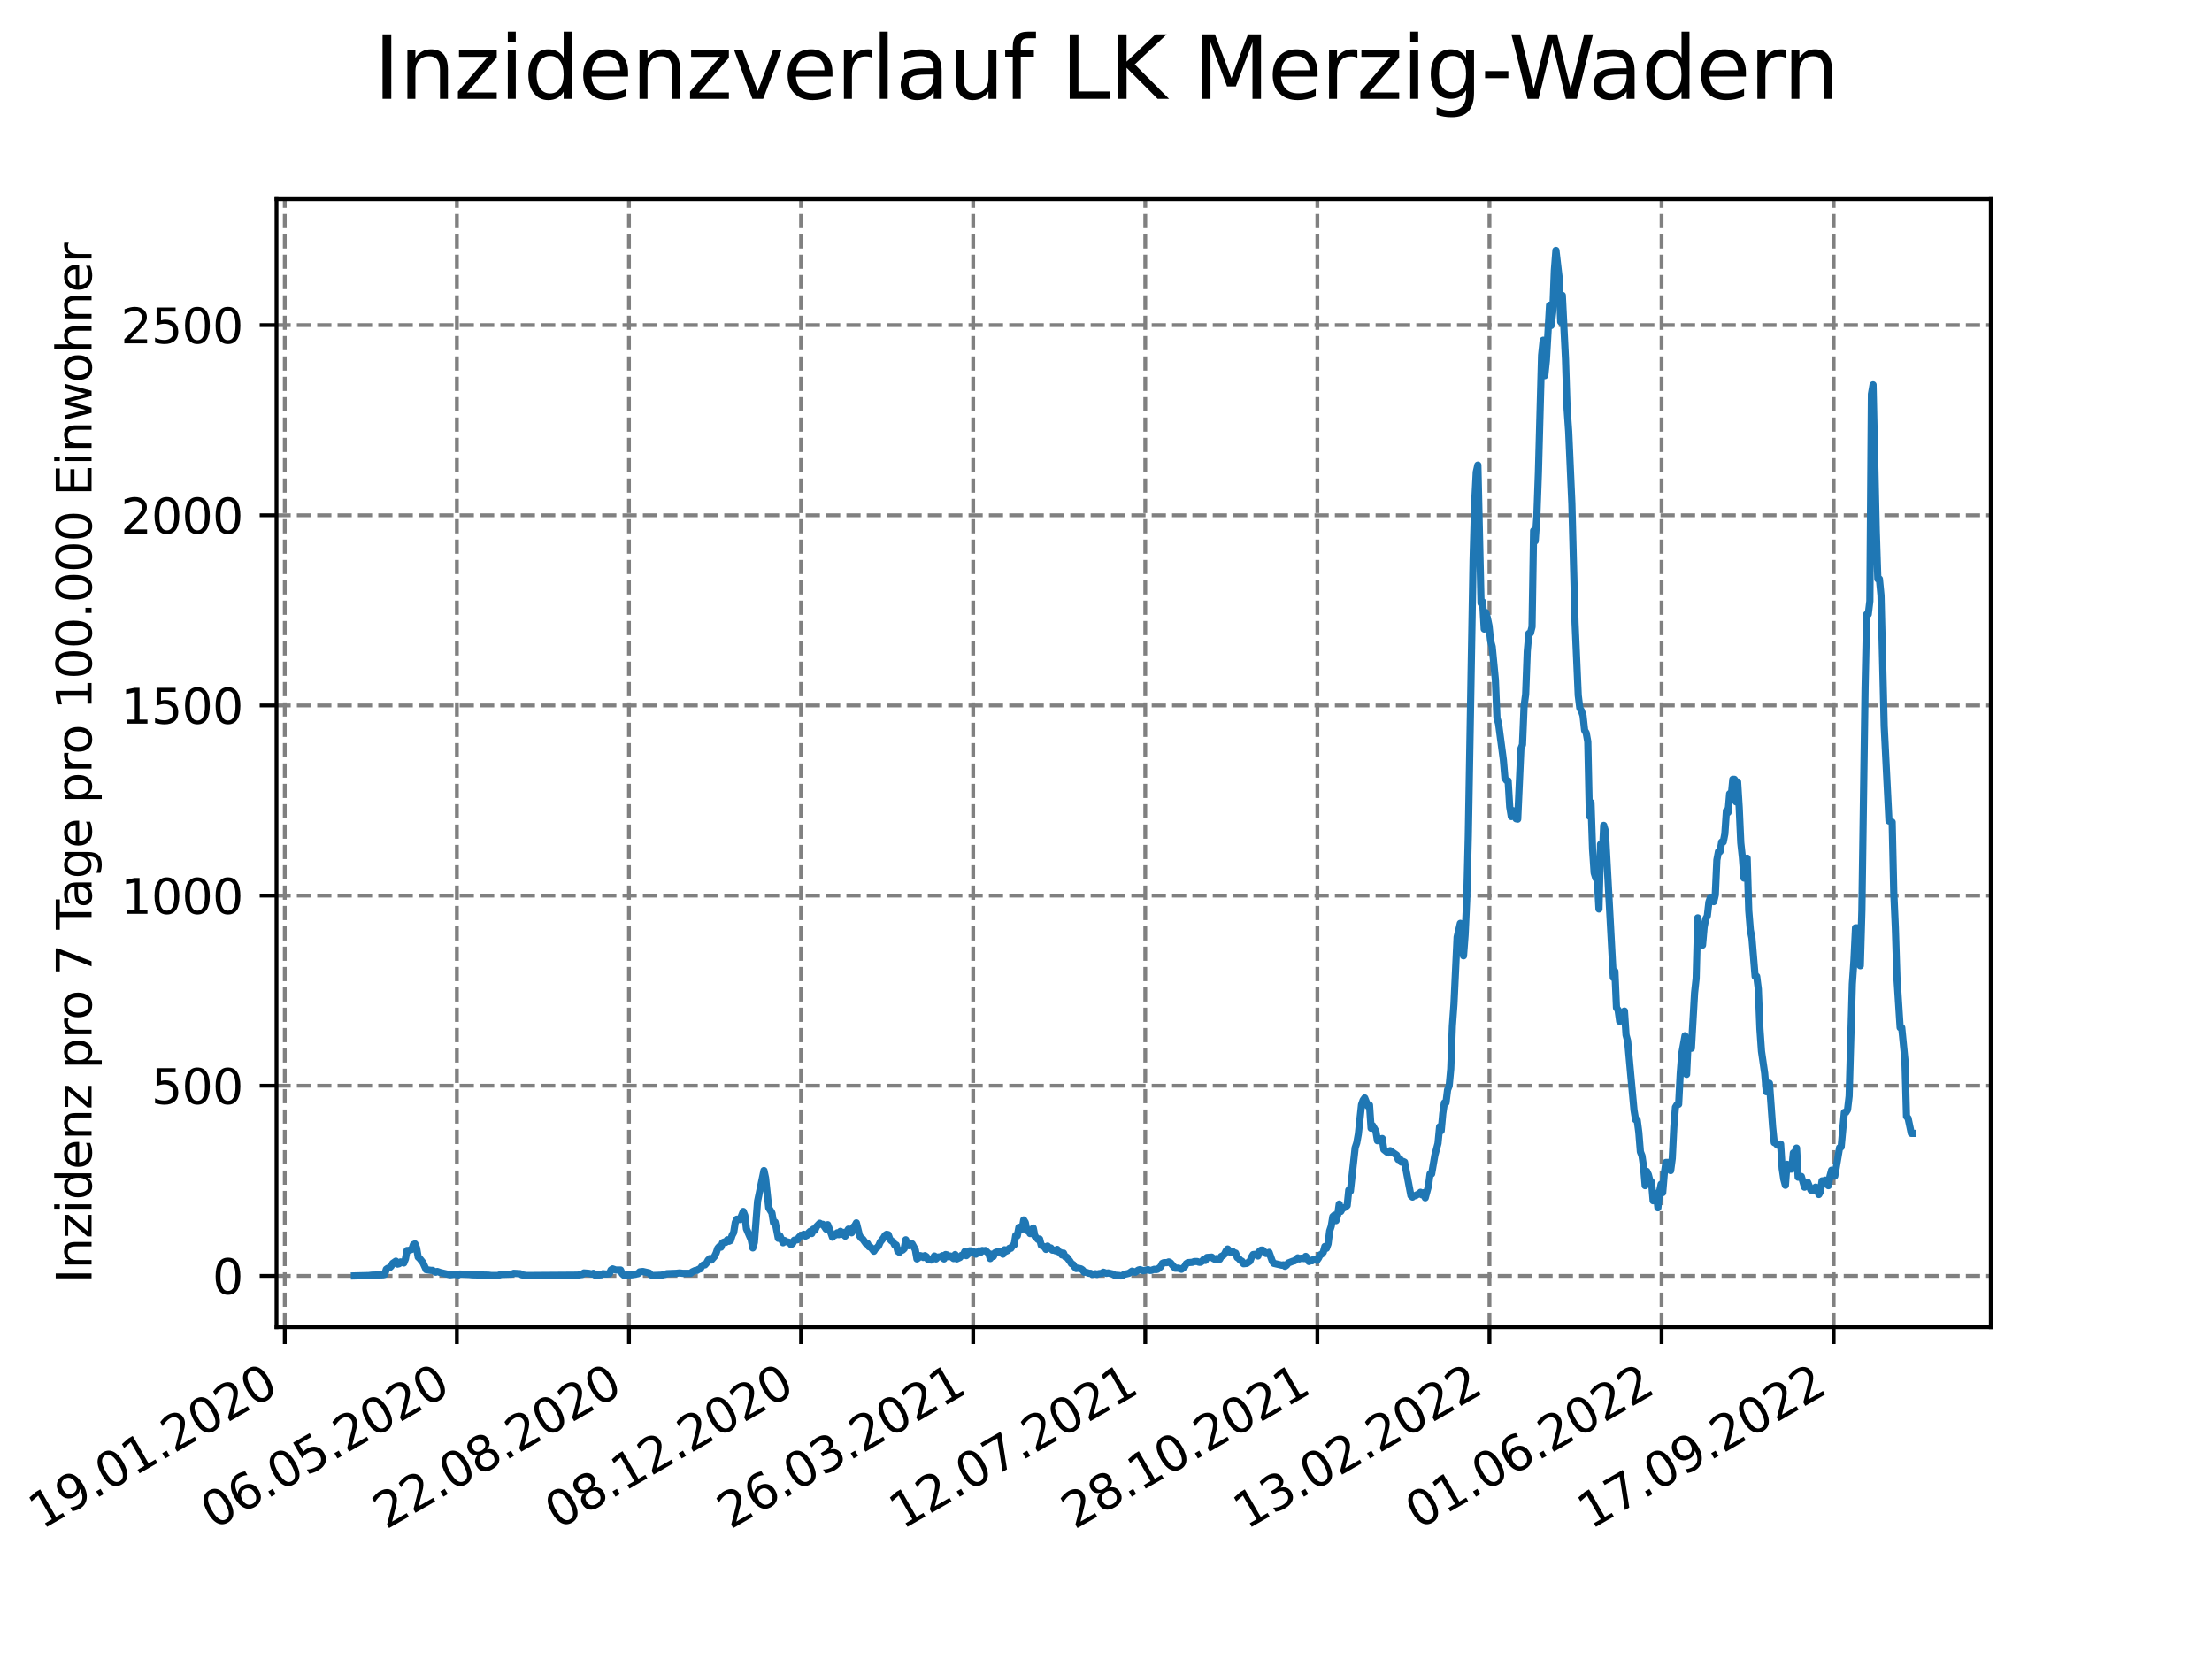 <?xml version="1.0" encoding="utf-8" standalone="no"?>
<!DOCTYPE svg PUBLIC "-//W3C//DTD SVG 1.1//EN"
  "http://www.w3.org/Graphics/SVG/1.1/DTD/svg11.dtd">
<svg xmlns:xlink="http://www.w3.org/1999/xlink" width="460.8pt" height="345.6pt" viewBox="0 0 460.8 345.6" xmlns="http://www.w3.org/2000/svg" version="1.1">
 <defs>
  <style type="text/css">*{stroke-linejoin: round; stroke-linecap: butt}</style>
 </defs>
 <g id="figure_1">
  <g id="patch_1">
   <path d="M 0 345.6 
L 460.8 345.6 
L 460.8 0 
L 0 0 
z
" style="fill: #ffffff"/>
  </g>
  <g id="axes_1">
   <g id="patch_2">
    <path d="M 57.6 276.48 
L 414.72 276.48 
L 414.72 41.472 
L 57.6 41.472 
z
" style="fill: #ffffff"/>
   </g>
   <g id="matplotlib.axis_1">
    <g id="xtick_1">
     <g id="line2d_1">
      <path d="M 59.323 276.48 
L 59.323 41.472 
" clip-path="url(#pa68e468eb1)" style="fill: none; stroke-dasharray: 2.96,1.28; stroke-dashoffset: 0; stroke: #808080; stroke-width: 0.8"/>
     </g>
     <g id="line2d_2">
      <defs>
       <path id="m86cc55d7a0" d="M 0 0 
L 0 3.5 
" style="stroke: #000000; stroke-width: 0.8"/>
      </defs>
      <g>
       <use xlink:href="#m86cc55d7a0" x="59.323" y="276.48" style="stroke: #000000; stroke-width: 0.8"/>
      </g>
     </g>
     <g id="text_1">
      <!-- 19.01.2020 -->
      <g transform="translate(8.698 318.689) rotate(-30) scale(0.1 -0.1)">
       <defs>
        <path id="DejaVuSans-31" d="M 794 531 
L 1825 531 
L 1825 4091 
L 703 3866 
L 703 4441 
L 1819 4666 
L 2450 4666 
L 2450 531 
L 3481 531 
L 3481 0 
L 794 0 
L 794 531 
z
" transform="scale(0.016)"/>
        <path id="DejaVuSans-39" d="M 703 97 
L 703 672 
Q 941 559 1184 500 
Q 1428 441 1663 441 
Q 2288 441 2617 861 
Q 2947 1281 2994 2138 
Q 2813 1869 2534 1725 
Q 2256 1581 1919 1581 
Q 1219 1581 811 2004 
Q 403 2428 403 3163 
Q 403 3881 828 4315 
Q 1253 4750 1959 4750 
Q 2769 4750 3195 4129 
Q 3622 3509 3622 2328 
Q 3622 1225 3098 567 
Q 2575 -91 1691 -91 
Q 1453 -91 1209 -44 
Q 966 3 703 97 
z
M 1959 2075 
Q 2384 2075 2632 2365 
Q 2881 2656 2881 3163 
Q 2881 3666 2632 3958 
Q 2384 4250 1959 4250 
Q 1534 4250 1286 3958 
Q 1038 3666 1038 3163 
Q 1038 2656 1286 2365 
Q 1534 2075 1959 2075 
z
" transform="scale(0.016)"/>
        <path id="DejaVuSans-2e" d="M 684 794 
L 1344 794 
L 1344 0 
L 684 0 
L 684 794 
z
" transform="scale(0.016)"/>
        <path id="DejaVuSans-30" d="M 2034 4250 
Q 1547 4250 1301 3770 
Q 1056 3291 1056 2328 
Q 1056 1369 1301 889 
Q 1547 409 2034 409 
Q 2525 409 2770 889 
Q 3016 1369 3016 2328 
Q 3016 3291 2770 3770 
Q 2525 4250 2034 4250 
z
M 2034 4750 
Q 2819 4750 3233 4129 
Q 3647 3509 3647 2328 
Q 3647 1150 3233 529 
Q 2819 -91 2034 -91 
Q 1250 -91 836 529 
Q 422 1150 422 2328 
Q 422 3509 836 4129 
Q 1250 4750 2034 4750 
z
" transform="scale(0.016)"/>
        <path id="DejaVuSans-32" d="M 1228 531 
L 3431 531 
L 3431 0 
L 469 0 
L 469 531 
Q 828 903 1448 1529 
Q 2069 2156 2228 2338 
Q 2531 2678 2651 2914 
Q 2772 3150 2772 3378 
Q 2772 3750 2511 3984 
Q 2250 4219 1831 4219 
Q 1534 4219 1204 4116 
Q 875 4013 500 3803 
L 500 4441 
Q 881 4594 1212 4672 
Q 1544 4750 1819 4750 
Q 2544 4750 2975 4387 
Q 3406 4025 3406 3419 
Q 3406 3131 3298 2873 
Q 3191 2616 2906 2266 
Q 2828 2175 2409 1742 
Q 1991 1309 1228 531 
z
" transform="scale(0.016)"/>
       </defs>
       <use xlink:href="#DejaVuSans-31"/>
       <use xlink:href="#DejaVuSans-39" x="63.623"/>
       <use xlink:href="#DejaVuSans-2e" x="127.246"/>
       <use xlink:href="#DejaVuSans-30" x="159.033"/>
       <use xlink:href="#DejaVuSans-31" x="222.656"/>
       <use xlink:href="#DejaVuSans-2e" x="286.279"/>
       <use xlink:href="#DejaVuSans-32" x="318.066"/>
       <use xlink:href="#DejaVuSans-30" x="381.689"/>
       <use xlink:href="#DejaVuSans-32" x="445.312"/>
       <use xlink:href="#DejaVuSans-30" x="508.936"/>
      </g>
     </g>
    </g>
    <g id="xtick_2">
     <g id="line2d_3">
      <path d="M 95.175 276.48 
L 95.175 41.472 
" clip-path="url(#pa68e468eb1)" style="fill: none; stroke-dasharray: 2.96,1.28; stroke-dashoffset: 0; stroke: #808080; stroke-width: 0.8"/>
     </g>
     <g id="line2d_4">
      <g>
       <use xlink:href="#m86cc55d7a0" x="95.175" y="276.48" style="stroke: #000000; stroke-width: 0.8"/>
      </g>
     </g>
     <g id="text_2">
      <!-- 06.05.2020 -->
      <g transform="translate(44.55 318.689) rotate(-30) scale(0.1 -0.1)">
       <defs>
        <path id="DejaVuSans-36" d="M 2113 2584 
Q 1688 2584 1439 2293 
Q 1191 2003 1191 1497 
Q 1191 994 1439 701 
Q 1688 409 2113 409 
Q 2538 409 2786 701 
Q 3034 994 3034 1497 
Q 3034 2003 2786 2293 
Q 2538 2584 2113 2584 
z
M 3366 4563 
L 3366 3988 
Q 3128 4100 2886 4159 
Q 2644 4219 2406 4219 
Q 1781 4219 1451 3797 
Q 1122 3375 1075 2522 
Q 1259 2794 1537 2939 
Q 1816 3084 2150 3084 
Q 2853 3084 3261 2657 
Q 3669 2231 3669 1497 
Q 3669 778 3244 343 
Q 2819 -91 2113 -91 
Q 1303 -91 875 529 
Q 447 1150 447 2328 
Q 447 3434 972 4092 
Q 1497 4750 2381 4750 
Q 2619 4750 2861 4703 
Q 3103 4656 3366 4563 
z
" transform="scale(0.016)"/>
        <path id="DejaVuSans-35" d="M 691 4666 
L 3169 4666 
L 3169 4134 
L 1269 4134 
L 1269 2991 
Q 1406 3038 1543 3061 
Q 1681 3084 1819 3084 
Q 2600 3084 3056 2656 
Q 3513 2228 3513 1497 
Q 3513 744 3044 326 
Q 2575 -91 1722 -91 
Q 1428 -91 1123 -41 
Q 819 9 494 109 
L 494 744 
Q 775 591 1075 516 
Q 1375 441 1709 441 
Q 2250 441 2565 725 
Q 2881 1009 2881 1497 
Q 2881 1984 2565 2268 
Q 2250 2553 1709 2553 
Q 1456 2553 1204 2497 
Q 953 2441 691 2322 
L 691 4666 
z
" transform="scale(0.016)"/>
       </defs>
       <use xlink:href="#DejaVuSans-30"/>
       <use xlink:href="#DejaVuSans-36" x="63.623"/>
       <use xlink:href="#DejaVuSans-2e" x="127.246"/>
       <use xlink:href="#DejaVuSans-30" x="159.033"/>
       <use xlink:href="#DejaVuSans-35" x="222.656"/>
       <use xlink:href="#DejaVuSans-2e" x="286.279"/>
       <use xlink:href="#DejaVuSans-32" x="318.066"/>
       <use xlink:href="#DejaVuSans-30" x="381.689"/>
       <use xlink:href="#DejaVuSans-32" x="445.312"/>
       <use xlink:href="#DejaVuSans-30" x="508.936"/>
      </g>
     </g>
    </g>
    <g id="xtick_3">
     <g id="line2d_5">
      <path d="M 131.026 276.48 
L 131.026 41.472 
" clip-path="url(#pa68e468eb1)" style="fill: none; stroke-dasharray: 2.96,1.28; stroke-dashoffset: 0; stroke: #808080; stroke-width: 0.8"/>
     </g>
     <g id="line2d_6">
      <g>
       <use xlink:href="#m86cc55d7a0" x="131.026" y="276.48" style="stroke: #000000; stroke-width: 0.8"/>
      </g>
     </g>
     <g id="text_3">
      <!-- 22.08.2020 -->
      <g transform="translate(80.401 318.689) rotate(-30) scale(0.1 -0.1)">
       <defs>
        <path id="DejaVuSans-38" d="M 2034 2216 
Q 1584 2216 1326 1975 
Q 1069 1734 1069 1313 
Q 1069 891 1326 650 
Q 1584 409 2034 409 
Q 2484 409 2743 651 
Q 3003 894 3003 1313 
Q 3003 1734 2745 1975 
Q 2488 2216 2034 2216 
z
M 1403 2484 
Q 997 2584 770 2862 
Q 544 3141 544 3541 
Q 544 4100 942 4425 
Q 1341 4750 2034 4750 
Q 2731 4750 3128 4425 
Q 3525 4100 3525 3541 
Q 3525 3141 3298 2862 
Q 3072 2584 2669 2484 
Q 3125 2378 3379 2068 
Q 3634 1759 3634 1313 
Q 3634 634 3220 271 
Q 2806 -91 2034 -91 
Q 1263 -91 848 271 
Q 434 634 434 1313 
Q 434 1759 690 2068 
Q 947 2378 1403 2484 
z
M 1172 3481 
Q 1172 3119 1398 2916 
Q 1625 2713 2034 2713 
Q 2441 2713 2670 2916 
Q 2900 3119 2900 3481 
Q 2900 3844 2670 4047 
Q 2441 4250 2034 4250 
Q 1625 4250 1398 4047 
Q 1172 3844 1172 3481 
z
" transform="scale(0.016)"/>
       </defs>
       <use xlink:href="#DejaVuSans-32"/>
       <use xlink:href="#DejaVuSans-32" x="63.623"/>
       <use xlink:href="#DejaVuSans-2e" x="127.246"/>
       <use xlink:href="#DejaVuSans-30" x="159.033"/>
       <use xlink:href="#DejaVuSans-38" x="222.656"/>
       <use xlink:href="#DejaVuSans-2e" x="286.279"/>
       <use xlink:href="#DejaVuSans-32" x="318.066"/>
       <use xlink:href="#DejaVuSans-30" x="381.689"/>
       <use xlink:href="#DejaVuSans-32" x="445.312"/>
       <use xlink:href="#DejaVuSans-30" x="508.936"/>
      </g>
     </g>
    </g>
    <g id="xtick_4">
     <g id="line2d_7">
      <path d="M 166.878 276.48 
L 166.878 41.472 
" clip-path="url(#pa68e468eb1)" style="fill: none; stroke-dasharray: 2.96,1.28; stroke-dashoffset: 0; stroke: #808080; stroke-width: 0.8"/>
     </g>
     <g id="line2d_8">
      <g>
       <use xlink:href="#m86cc55d7a0" x="166.878" y="276.48" style="stroke: #000000; stroke-width: 0.8"/>
      </g>
     </g>
     <g id="text_4">
      <!-- 08.12.2020 -->
      <g transform="translate(116.252 318.689) rotate(-30) scale(0.1 -0.1)">
       <use xlink:href="#DejaVuSans-30"/>
       <use xlink:href="#DejaVuSans-38" x="63.623"/>
       <use xlink:href="#DejaVuSans-2e" x="127.246"/>
       <use xlink:href="#DejaVuSans-31" x="159.033"/>
       <use xlink:href="#DejaVuSans-32" x="222.656"/>
       <use xlink:href="#DejaVuSans-2e" x="286.279"/>
       <use xlink:href="#DejaVuSans-32" x="318.066"/>
       <use xlink:href="#DejaVuSans-30" x="381.689"/>
       <use xlink:href="#DejaVuSans-32" x="445.312"/>
       <use xlink:href="#DejaVuSans-30" x="508.936"/>
      </g>
     </g>
    </g>
    <g id="xtick_5">
     <g id="line2d_9">
      <path d="M 202.729 276.48 
L 202.729 41.472 
" clip-path="url(#pa68e468eb1)" style="fill: none; stroke-dasharray: 2.96,1.28; stroke-dashoffset: 0; stroke: #808080; stroke-width: 0.8"/>
     </g>
     <g id="line2d_10">
      <g>
       <use xlink:href="#m86cc55d7a0" x="202.729" y="276.48" style="stroke: #000000; stroke-width: 0.8"/>
      </g>
     </g>
     <g id="text_5">
      <!-- 26.03.2021 -->
      <g transform="translate(152.104 318.689) rotate(-30) scale(0.1 -0.1)">
       <defs>
        <path id="DejaVuSans-33" d="M 2597 2516 
Q 3050 2419 3304 2112 
Q 3559 1806 3559 1356 
Q 3559 666 3084 287 
Q 2609 -91 1734 -91 
Q 1441 -91 1130 -33 
Q 819 25 488 141 
L 488 750 
Q 750 597 1062 519 
Q 1375 441 1716 441 
Q 2309 441 2620 675 
Q 2931 909 2931 1356 
Q 2931 1769 2642 2001 
Q 2353 2234 1838 2234 
L 1294 2234 
L 1294 2753 
L 1863 2753 
Q 2328 2753 2575 2939 
Q 2822 3125 2822 3475 
Q 2822 3834 2567 4026 
Q 2313 4219 1838 4219 
Q 1578 4219 1281 4162 
Q 984 4106 628 3988 
L 628 4550 
Q 988 4650 1302 4700 
Q 1616 4750 1894 4750 
Q 2613 4750 3031 4423 
Q 3450 4097 3450 3541 
Q 3450 3153 3228 2886 
Q 3006 2619 2597 2516 
z
" transform="scale(0.016)"/>
       </defs>
       <use xlink:href="#DejaVuSans-32"/>
       <use xlink:href="#DejaVuSans-36" x="63.623"/>
       <use xlink:href="#DejaVuSans-2e" x="127.246"/>
       <use xlink:href="#DejaVuSans-30" x="159.033"/>
       <use xlink:href="#DejaVuSans-33" x="222.656"/>
       <use xlink:href="#DejaVuSans-2e" x="286.279"/>
       <use xlink:href="#DejaVuSans-32" x="318.066"/>
       <use xlink:href="#DejaVuSans-30" x="381.689"/>
       <use xlink:href="#DejaVuSans-32" x="445.312"/>
       <use xlink:href="#DejaVuSans-31" x="508.936"/>
      </g>
     </g>
    </g>
    <g id="xtick_6">
     <g id="line2d_11">
      <path d="M 238.581 276.48 
L 238.581 41.472 
" clip-path="url(#pa68e468eb1)" style="fill: none; stroke-dasharray: 2.96,1.28; stroke-dashoffset: 0; stroke: #808080; stroke-width: 0.8"/>
     </g>
     <g id="line2d_12">
      <g>
       <use xlink:href="#m86cc55d7a0" x="238.581" y="276.48" style="stroke: #000000; stroke-width: 0.8"/>
      </g>
     </g>
     <g id="text_6">
      <!-- 12.07.2021 -->
      <g transform="translate(187.955 318.689) rotate(-30) scale(0.1 -0.1)">
       <defs>
        <path id="DejaVuSans-37" d="M 525 4666 
L 3525 4666 
L 3525 4397 
L 1831 0 
L 1172 0 
L 2766 4134 
L 525 4134 
L 525 4666 
z
" transform="scale(0.016)"/>
       </defs>
       <use xlink:href="#DejaVuSans-31"/>
       <use xlink:href="#DejaVuSans-32" x="63.623"/>
       <use xlink:href="#DejaVuSans-2e" x="127.246"/>
       <use xlink:href="#DejaVuSans-30" x="159.033"/>
       <use xlink:href="#DejaVuSans-37" x="222.656"/>
       <use xlink:href="#DejaVuSans-2e" x="286.279"/>
       <use xlink:href="#DejaVuSans-32" x="318.066"/>
       <use xlink:href="#DejaVuSans-30" x="381.689"/>
       <use xlink:href="#DejaVuSans-32" x="445.312"/>
       <use xlink:href="#DejaVuSans-31" x="508.936"/>
      </g>
     </g>
    </g>
    <g id="xtick_7">
     <g id="line2d_13">
      <path d="M 274.432 276.48 
L 274.432 41.472 
" clip-path="url(#pa68e468eb1)" style="fill: none; stroke-dasharray: 2.96,1.28; stroke-dashoffset: 0; stroke: #808080; stroke-width: 0.8"/>
     </g>
     <g id="line2d_14">
      <g>
       <use xlink:href="#m86cc55d7a0" x="274.432" y="276.48" style="stroke: #000000; stroke-width: 0.8"/>
      </g>
     </g>
     <g id="text_7">
      <!-- 28.10.2021 -->
      <g transform="translate(223.807 318.689) rotate(-30) scale(0.1 -0.1)">
       <use xlink:href="#DejaVuSans-32"/>
       <use xlink:href="#DejaVuSans-38" x="63.623"/>
       <use xlink:href="#DejaVuSans-2e" x="127.246"/>
       <use xlink:href="#DejaVuSans-31" x="159.033"/>
       <use xlink:href="#DejaVuSans-30" x="222.656"/>
       <use xlink:href="#DejaVuSans-2e" x="286.279"/>
       <use xlink:href="#DejaVuSans-32" x="318.066"/>
       <use xlink:href="#DejaVuSans-30" x="381.689"/>
       <use xlink:href="#DejaVuSans-32" x="445.312"/>
       <use xlink:href="#DejaVuSans-31" x="508.936"/>
      </g>
     </g>
    </g>
    <g id="xtick_8">
     <g id="line2d_15">
      <path d="M 310.283 276.48 
L 310.283 41.472 
" clip-path="url(#pa68e468eb1)" style="fill: none; stroke-dasharray: 2.96,1.28; stroke-dashoffset: 0; stroke: #808080; stroke-width: 0.8"/>
     </g>
     <g id="line2d_16">
      <g>
       <use xlink:href="#m86cc55d7a0" x="310.283" y="276.48" style="stroke: #000000; stroke-width: 0.8"/>
      </g>
     </g>
     <g id="text_8">
      <!-- 13.02.2022 -->
      <g transform="translate(259.658 318.689) rotate(-30) scale(0.1 -0.1)">
       <use xlink:href="#DejaVuSans-31"/>
       <use xlink:href="#DejaVuSans-33" x="63.623"/>
       <use xlink:href="#DejaVuSans-2e" x="127.246"/>
       <use xlink:href="#DejaVuSans-30" x="159.033"/>
       <use xlink:href="#DejaVuSans-32" x="222.656"/>
       <use xlink:href="#DejaVuSans-2e" x="286.279"/>
       <use xlink:href="#DejaVuSans-32" x="318.066"/>
       <use xlink:href="#DejaVuSans-30" x="381.689"/>
       <use xlink:href="#DejaVuSans-32" x="445.312"/>
       <use xlink:href="#DejaVuSans-32" x="508.936"/>
      </g>
     </g>
    </g>
    <g id="xtick_9">
     <g id="line2d_17">
      <path d="M 346.135 276.48 
L 346.135 41.472 
" clip-path="url(#pa68e468eb1)" style="fill: none; stroke-dasharray: 2.96,1.28; stroke-dashoffset: 0; stroke: #808080; stroke-width: 0.8"/>
     </g>
     <g id="line2d_18">
      <g>
       <use xlink:href="#m86cc55d7a0" x="346.135" y="276.48" style="stroke: #000000; stroke-width: 0.8"/>
      </g>
     </g>
     <g id="text_9">
      <!-- 01.06.2022 -->
      <g transform="translate(295.51 318.689) rotate(-30) scale(0.1 -0.1)">
       <use xlink:href="#DejaVuSans-30"/>
       <use xlink:href="#DejaVuSans-31" x="63.623"/>
       <use xlink:href="#DejaVuSans-2e" x="127.246"/>
       <use xlink:href="#DejaVuSans-30" x="159.033"/>
       <use xlink:href="#DejaVuSans-36" x="222.656"/>
       <use xlink:href="#DejaVuSans-2e" x="286.279"/>
       <use xlink:href="#DejaVuSans-32" x="318.066"/>
       <use xlink:href="#DejaVuSans-30" x="381.689"/>
       <use xlink:href="#DejaVuSans-32" x="445.312"/>
       <use xlink:href="#DejaVuSans-32" x="508.936"/>
      </g>
     </g>
    </g>
    <g id="xtick_10">
     <g id="line2d_19">
      <path d="M 381.986 276.48 
L 381.986 41.472 
" clip-path="url(#pa68e468eb1)" style="fill: none; stroke-dasharray: 2.96,1.28; stroke-dashoffset: 0; stroke: #808080; stroke-width: 0.8"/>
     </g>
     <g id="line2d_20">
      <g>
       <use xlink:href="#m86cc55d7a0" x="381.986" y="276.48" style="stroke: #000000; stroke-width: 0.8"/>
      </g>
     </g>
     <g id="text_10">
      <!-- 17.09.2022 -->
      <g transform="translate(331.361 318.689) rotate(-30) scale(0.1 -0.1)">
       <use xlink:href="#DejaVuSans-31"/>
       <use xlink:href="#DejaVuSans-37" x="63.623"/>
       <use xlink:href="#DejaVuSans-2e" x="127.246"/>
       <use xlink:href="#DejaVuSans-30" x="159.033"/>
       <use xlink:href="#DejaVuSans-39" x="222.656"/>
       <use xlink:href="#DejaVuSans-2e" x="286.279"/>
       <use xlink:href="#DejaVuSans-32" x="318.066"/>
       <use xlink:href="#DejaVuSans-30" x="381.689"/>
       <use xlink:href="#DejaVuSans-32" x="445.312"/>
       <use xlink:href="#DejaVuSans-32" x="508.936"/>
      </g>
     </g>
    </g>
   </g>
   <g id="matplotlib.axis_2">
    <g id="ytick_1">
     <g id="line2d_21">
      <path d="M 57.6 265.798 
L 414.72 265.798 
" clip-path="url(#pa68e468eb1)" style="fill: none; stroke-dasharray: 2.96,1.28; stroke-dashoffset: 0; stroke: #808080; stroke-width: 0.8"/>
     </g>
     <g id="line2d_22">
      <defs>
       <path id="m8bef185887" d="M 0 0 
L -3.5 0 
" style="stroke: #000000; stroke-width: 0.8"/>
      </defs>
      <g>
       <use xlink:href="#m8bef185887" x="57.6" y="265.798" style="stroke: #000000; stroke-width: 0.8"/>
      </g>
     </g>
     <g id="text_11">
      <!-- 0 -->
      <g transform="translate(44.237 269.597) scale(0.1 -0.1)">
       <use xlink:href="#DejaVuSans-30"/>
      </g>
     </g>
    </g>
    <g id="ytick_2">
     <g id="line2d_23">
      <path d="M 57.6 226.184 
L 414.72 226.184 
" clip-path="url(#pa68e468eb1)" style="fill: none; stroke-dasharray: 2.96,1.28; stroke-dashoffset: 0; stroke: #808080; stroke-width: 0.8"/>
     </g>
     <g id="line2d_24">
      <g>
       <use xlink:href="#m8bef185887" x="57.6" y="226.184" style="stroke: #000000; stroke-width: 0.8"/>
      </g>
     </g>
     <g id="text_12">
      <!-- 500 -->
      <g transform="translate(31.512 229.983) scale(0.1 -0.1)">
       <use xlink:href="#DejaVuSans-35"/>
       <use xlink:href="#DejaVuSans-30" x="63.623"/>
       <use xlink:href="#DejaVuSans-30" x="127.246"/>
      </g>
     </g>
    </g>
    <g id="ytick_3">
     <g id="line2d_25">
      <path d="M 57.6 186.569 
L 414.72 186.569 
" clip-path="url(#pa68e468eb1)" style="fill: none; stroke-dasharray: 2.96,1.28; stroke-dashoffset: 0; stroke: #808080; stroke-width: 0.8"/>
     </g>
     <g id="line2d_26">
      <g>
       <use xlink:href="#m8bef185887" x="57.6" y="186.569" style="stroke: #000000; stroke-width: 0.8"/>
      </g>
     </g>
     <g id="text_13">
      <!-- 1000 -->
      <g transform="translate(25.15 190.369) scale(0.1 -0.1)">
       <use xlink:href="#DejaVuSans-31"/>
       <use xlink:href="#DejaVuSans-30" x="63.623"/>
       <use xlink:href="#DejaVuSans-30" x="127.246"/>
       <use xlink:href="#DejaVuSans-30" x="190.869"/>
      </g>
     </g>
    </g>
    <g id="ytick_4">
     <g id="line2d_27">
      <path d="M 57.6 146.955 
L 414.72 146.955 
" clip-path="url(#pa68e468eb1)" style="fill: none; stroke-dasharray: 2.96,1.28; stroke-dashoffset: 0; stroke: #808080; stroke-width: 0.8"/>
     </g>
     <g id="line2d_28">
      <g>
       <use xlink:href="#m8bef185887" x="57.6" y="146.955" style="stroke: #000000; stroke-width: 0.8"/>
      </g>
     </g>
     <g id="text_14">
      <!-- 1500 -->
      <g transform="translate(25.15 150.754) scale(0.1 -0.1)">
       <use xlink:href="#DejaVuSans-31"/>
       <use xlink:href="#DejaVuSans-35" x="63.623"/>
       <use xlink:href="#DejaVuSans-30" x="127.246"/>
       <use xlink:href="#DejaVuSans-30" x="190.869"/>
      </g>
     </g>
    </g>
    <g id="ytick_5">
     <g id="line2d_29">
      <path d="M 57.6 107.341 
L 414.72 107.341 
" clip-path="url(#pa68e468eb1)" style="fill: none; stroke-dasharray: 2.96,1.28; stroke-dashoffset: 0; stroke: #808080; stroke-width: 0.8"/>
     </g>
     <g id="line2d_30">
      <g>
       <use xlink:href="#m8bef185887" x="57.6" y="107.341" style="stroke: #000000; stroke-width: 0.8"/>
      </g>
     </g>
     <g id="text_15">
      <!-- 2000 -->
      <g transform="translate(25.15 111.14) scale(0.1 -0.1)">
       <use xlink:href="#DejaVuSans-32"/>
       <use xlink:href="#DejaVuSans-30" x="63.623"/>
       <use xlink:href="#DejaVuSans-30" x="127.246"/>
       <use xlink:href="#DejaVuSans-30" x="190.869"/>
      </g>
     </g>
    </g>
    <g id="ytick_6">
     <g id="line2d_31">
      <path d="M 57.6 67.727 
L 414.72 67.727 
" clip-path="url(#pa68e468eb1)" style="fill: none; stroke-dasharray: 2.96,1.28; stroke-dashoffset: 0; stroke: #808080; stroke-width: 0.8"/>
     </g>
     <g id="line2d_32">
      <g>
       <use xlink:href="#m8bef185887" x="57.6" y="67.727" style="stroke: #000000; stroke-width: 0.8"/>
      </g>
     </g>
     <g id="text_16">
      <!-- 2500 -->
      <g transform="translate(25.15 71.526) scale(0.1 -0.1)">
       <use xlink:href="#DejaVuSans-32"/>
       <use xlink:href="#DejaVuSans-35" x="63.623"/>
       <use xlink:href="#DejaVuSans-30" x="127.246"/>
       <use xlink:href="#DejaVuSans-30" x="190.869"/>
      </g>
     </g>
    </g>
    <g id="text_17">
     <!-- Inzidenz pro 7 Tage pro 100.000 Einwohner -->
     <g transform="translate(19.07 267.301) rotate(-90) scale(0.1 -0.1)">
      <defs>
       <path id="DejaVuSans-49" d="M 628 4666 
L 1259 4666 
L 1259 0 
L 628 0 
L 628 4666 
z
" transform="scale(0.016)"/>
       <path id="DejaVuSans-6e" d="M 3513 2113 
L 3513 0 
L 2938 0 
L 2938 2094 
Q 2938 2591 2744 2837 
Q 2550 3084 2163 3084 
Q 1697 3084 1428 2787 
Q 1159 2491 1159 1978 
L 1159 0 
L 581 0 
L 581 3500 
L 1159 3500 
L 1159 2956 
Q 1366 3272 1645 3428 
Q 1925 3584 2291 3584 
Q 2894 3584 3203 3211 
Q 3513 2838 3513 2113 
z
" transform="scale(0.016)"/>
       <path id="DejaVuSans-7a" d="M 353 3500 
L 3084 3500 
L 3084 2975 
L 922 459 
L 3084 459 
L 3084 0 
L 275 0 
L 275 525 
L 2438 3041 
L 353 3041 
L 353 3500 
z
" transform="scale(0.016)"/>
       <path id="DejaVuSans-69" d="M 603 3500 
L 1178 3500 
L 1178 0 
L 603 0 
L 603 3500 
z
M 603 4863 
L 1178 4863 
L 1178 4134 
L 603 4134 
L 603 4863 
z
" transform="scale(0.016)"/>
       <path id="DejaVuSans-64" d="M 2906 2969 
L 2906 4863 
L 3481 4863 
L 3481 0 
L 2906 0 
L 2906 525 
Q 2725 213 2448 61 
Q 2172 -91 1784 -91 
Q 1150 -91 751 415 
Q 353 922 353 1747 
Q 353 2572 751 3078 
Q 1150 3584 1784 3584 
Q 2172 3584 2448 3432 
Q 2725 3281 2906 2969 
z
M 947 1747 
Q 947 1113 1208 752 
Q 1469 391 1925 391 
Q 2381 391 2643 752 
Q 2906 1113 2906 1747 
Q 2906 2381 2643 2742 
Q 2381 3103 1925 3103 
Q 1469 3103 1208 2742 
Q 947 2381 947 1747 
z
" transform="scale(0.016)"/>
       <path id="DejaVuSans-65" d="M 3597 1894 
L 3597 1613 
L 953 1613 
Q 991 1019 1311 708 
Q 1631 397 2203 397 
Q 2534 397 2845 478 
Q 3156 559 3463 722 
L 3463 178 
Q 3153 47 2828 -22 
Q 2503 -91 2169 -91 
Q 1331 -91 842 396 
Q 353 884 353 1716 
Q 353 2575 817 3079 
Q 1281 3584 2069 3584 
Q 2775 3584 3186 3129 
Q 3597 2675 3597 1894 
z
M 3022 2063 
Q 3016 2534 2758 2815 
Q 2500 3097 2075 3097 
Q 1594 3097 1305 2825 
Q 1016 2553 972 2059 
L 3022 2063 
z
" transform="scale(0.016)"/>
       <path id="DejaVuSans-20" transform="scale(0.016)"/>
       <path id="DejaVuSans-70" d="M 1159 525 
L 1159 -1331 
L 581 -1331 
L 581 3500 
L 1159 3500 
L 1159 2969 
Q 1341 3281 1617 3432 
Q 1894 3584 2278 3584 
Q 2916 3584 3314 3078 
Q 3713 2572 3713 1747 
Q 3713 922 3314 415 
Q 2916 -91 2278 -91 
Q 1894 -91 1617 61 
Q 1341 213 1159 525 
z
M 3116 1747 
Q 3116 2381 2855 2742 
Q 2594 3103 2138 3103 
Q 1681 3103 1420 2742 
Q 1159 2381 1159 1747 
Q 1159 1113 1420 752 
Q 1681 391 2138 391 
Q 2594 391 2855 752 
Q 3116 1113 3116 1747 
z
" transform="scale(0.016)"/>
       <path id="DejaVuSans-72" d="M 2631 2963 
Q 2534 3019 2420 3045 
Q 2306 3072 2169 3072 
Q 1681 3072 1420 2755 
Q 1159 2438 1159 1844 
L 1159 0 
L 581 0 
L 581 3500 
L 1159 3500 
L 1159 2956 
Q 1341 3275 1631 3429 
Q 1922 3584 2338 3584 
Q 2397 3584 2469 3576 
Q 2541 3569 2628 3553 
L 2631 2963 
z
" transform="scale(0.016)"/>
       <path id="DejaVuSans-6f" d="M 1959 3097 
Q 1497 3097 1228 2736 
Q 959 2375 959 1747 
Q 959 1119 1226 758 
Q 1494 397 1959 397 
Q 2419 397 2687 759 
Q 2956 1122 2956 1747 
Q 2956 2369 2687 2733 
Q 2419 3097 1959 3097 
z
M 1959 3584 
Q 2709 3584 3137 3096 
Q 3566 2609 3566 1747 
Q 3566 888 3137 398 
Q 2709 -91 1959 -91 
Q 1206 -91 779 398 
Q 353 888 353 1747 
Q 353 2609 779 3096 
Q 1206 3584 1959 3584 
z
" transform="scale(0.016)"/>
       <path id="DejaVuSans-54" d="M -19 4666 
L 3928 4666 
L 3928 4134 
L 2272 4134 
L 2272 0 
L 1638 0 
L 1638 4134 
L -19 4134 
L -19 4666 
z
" transform="scale(0.016)"/>
       <path id="DejaVuSans-61" d="M 2194 1759 
Q 1497 1759 1228 1600 
Q 959 1441 959 1056 
Q 959 750 1161 570 
Q 1363 391 1709 391 
Q 2188 391 2477 730 
Q 2766 1069 2766 1631 
L 2766 1759 
L 2194 1759 
z
M 3341 1997 
L 3341 0 
L 2766 0 
L 2766 531 
Q 2569 213 2275 61 
Q 1981 -91 1556 -91 
Q 1019 -91 701 211 
Q 384 513 384 1019 
Q 384 1609 779 1909 
Q 1175 2209 1959 2209 
L 2766 2209 
L 2766 2266 
Q 2766 2663 2505 2880 
Q 2244 3097 1772 3097 
Q 1472 3097 1187 3025 
Q 903 2953 641 2809 
L 641 3341 
Q 956 3463 1253 3523 
Q 1550 3584 1831 3584 
Q 2591 3584 2966 3190 
Q 3341 2797 3341 1997 
z
" transform="scale(0.016)"/>
       <path id="DejaVuSans-67" d="M 2906 1791 
Q 2906 2416 2648 2759 
Q 2391 3103 1925 3103 
Q 1463 3103 1205 2759 
Q 947 2416 947 1791 
Q 947 1169 1205 825 
Q 1463 481 1925 481 
Q 2391 481 2648 825 
Q 2906 1169 2906 1791 
z
M 3481 434 
Q 3481 -459 3084 -895 
Q 2688 -1331 1869 -1331 
Q 1566 -1331 1297 -1286 
Q 1028 -1241 775 -1147 
L 775 -588 
Q 1028 -725 1275 -790 
Q 1522 -856 1778 -856 
Q 2344 -856 2625 -561 
Q 2906 -266 2906 331 
L 2906 616 
Q 2728 306 2450 153 
Q 2172 0 1784 0 
Q 1141 0 747 490 
Q 353 981 353 1791 
Q 353 2603 747 3093 
Q 1141 3584 1784 3584 
Q 2172 3584 2450 3431 
Q 2728 3278 2906 2969 
L 2906 3500 
L 3481 3500 
L 3481 434 
z
" transform="scale(0.016)"/>
       <path id="DejaVuSans-45" d="M 628 4666 
L 3578 4666 
L 3578 4134 
L 1259 4134 
L 1259 2753 
L 3481 2753 
L 3481 2222 
L 1259 2222 
L 1259 531 
L 3634 531 
L 3634 0 
L 628 0 
L 628 4666 
z
" transform="scale(0.016)"/>
       <path id="DejaVuSans-77" d="M 269 3500 
L 844 3500 
L 1563 769 
L 2278 3500 
L 2956 3500 
L 3675 769 
L 4391 3500 
L 4966 3500 
L 4050 0 
L 3372 0 
L 2619 2869 
L 1863 0 
L 1184 0 
L 269 3500 
z
" transform="scale(0.016)"/>
       <path id="DejaVuSans-68" d="M 3513 2113 
L 3513 0 
L 2938 0 
L 2938 2094 
Q 2938 2591 2744 2837 
Q 2550 3084 2163 3084 
Q 1697 3084 1428 2787 
Q 1159 2491 1159 1978 
L 1159 0 
L 581 0 
L 581 4863 
L 1159 4863 
L 1159 2956 
Q 1366 3272 1645 3428 
Q 1925 3584 2291 3584 
Q 2894 3584 3203 3211 
Q 3513 2838 3513 2113 
z
" transform="scale(0.016)"/>
      </defs>
      <use xlink:href="#DejaVuSans-49"/>
      <use xlink:href="#DejaVuSans-6e" x="29.492"/>
      <use xlink:href="#DejaVuSans-7a" x="92.871"/>
      <use xlink:href="#DejaVuSans-69" x="145.361"/>
      <use xlink:href="#DejaVuSans-64" x="173.145"/>
      <use xlink:href="#DejaVuSans-65" x="236.621"/>
      <use xlink:href="#DejaVuSans-6e" x="298.145"/>
      <use xlink:href="#DejaVuSans-7a" x="361.523"/>
      <use xlink:href="#DejaVuSans-20" x="414.014"/>
      <use xlink:href="#DejaVuSans-70" x="445.801"/>
      <use xlink:href="#DejaVuSans-72" x="509.277"/>
      <use xlink:href="#DejaVuSans-6f" x="548.141"/>
      <use xlink:href="#DejaVuSans-20" x="609.322"/>
      <use xlink:href="#DejaVuSans-37" x="641.109"/>
      <use xlink:href="#DejaVuSans-20" x="704.732"/>
      <use xlink:href="#DejaVuSans-54" x="736.52"/>
      <use xlink:href="#DejaVuSans-61" x="781.104"/>
      <use xlink:href="#DejaVuSans-67" x="842.383"/>
      <use xlink:href="#DejaVuSans-65" x="905.859"/>
      <use xlink:href="#DejaVuSans-20" x="967.383"/>
      <use xlink:href="#DejaVuSans-70" x="999.17"/>
      <use xlink:href="#DejaVuSans-72" x="1062.646"/>
      <use xlink:href="#DejaVuSans-6f" x="1101.51"/>
      <use xlink:href="#DejaVuSans-20" x="1162.691"/>
      <use xlink:href="#DejaVuSans-31" x="1194.479"/>
      <use xlink:href="#DejaVuSans-30" x="1258.102"/>
      <use xlink:href="#DejaVuSans-30" x="1321.725"/>
      <use xlink:href="#DejaVuSans-2e" x="1385.348"/>
      <use xlink:href="#DejaVuSans-30" x="1417.135"/>
      <use xlink:href="#DejaVuSans-30" x="1480.758"/>
      <use xlink:href="#DejaVuSans-30" x="1544.381"/>
      <use xlink:href="#DejaVuSans-20" x="1608.004"/>
      <use xlink:href="#DejaVuSans-45" x="1639.791"/>
      <use xlink:href="#DejaVuSans-69" x="1702.975"/>
      <use xlink:href="#DejaVuSans-6e" x="1730.758"/>
      <use xlink:href="#DejaVuSans-77" x="1794.137"/>
      <use xlink:href="#DejaVuSans-6f" x="1875.924"/>
      <use xlink:href="#DejaVuSans-68" x="1937.105"/>
      <use xlink:href="#DejaVuSans-6e" x="2000.484"/>
      <use xlink:href="#DejaVuSans-65" x="2063.863"/>
      <use xlink:href="#DejaVuSans-72" x="2125.387"/>
     </g>
    </g>
   </g>
   <g id="line2d_33">
    <path d="M 73.833 265.798 
L 76.82 265.721 
L 77.484 265.644 
L 79.808 265.568 
L 80.14 265.491 
L 80.472 264.417 
L 80.804 264.186 
L 81.136 264.11 
L 81.468 263.803 
L 81.8 263.189 
L 82.464 262.728 
L 82.796 263.342 
L 83.128 263.265 
L 83.459 262.882 
L 84.123 263.112 
L 84.455 262.268 
L 84.787 260.503 
L 85.119 260.503 
L 85.783 260.273 
L 86.115 259.275 
L 86.447 259.121 
L 86.779 259.966 
L 87.111 261.884 
L 87.443 262.191 
L 88.107 263.035 
L 88.771 264.493 
L 89.767 264.647 
L 90.099 264.647 
L 90.763 265.03 
L 91.095 264.877 
L 91.758 265.107 
L 93.75 265.568 
L 94.414 265.491 
L 95.078 265.491 
L 95.41 265.644 
L 95.742 265.414 
L 97.734 265.491 
L 98.398 265.568 
L 101.717 265.644 
L 102.381 265.721 
L 103.709 265.721 
L 104.373 265.491 
L 106.697 265.414 
L 107.028 265.261 
L 108.356 265.337 
L 108.688 265.568 
L 109.684 265.721 
L 120.307 265.644 
L 121.303 265.491 
L 121.635 265.184 
L 122.63 265.261 
L 123.294 265.414 
L 123.626 265.261 
L 123.958 265.644 
L 125.286 265.568 
L 125.618 265.337 
L 126.282 265.414 
L 126.946 265.337 
L 127.278 264.57 
L 127.61 264.34 
L 128.274 264.57 
L 129.27 264.57 
L 129.602 265.337 
L 129.934 265.644 
L 131.593 265.568 
L 132.921 265.337 
L 133.253 264.954 
L 133.917 264.877 
L 135.245 265.184 
L 135.577 265.568 
L 135.909 265.721 
L 137.901 265.644 
L 138.233 265.491 
L 138.564 265.491 
L 138.896 265.337 
L 140.888 265.261 
L 141.552 265.184 
L 142.216 265.261 
L 143.876 265.261 
L 144.208 264.954 
L 144.872 264.647 
L 145.204 264.647 
L 145.536 264.417 
L 145.868 264.34 
L 146.199 263.803 
L 146.531 263.496 
L 146.863 263.496 
L 147.195 263.112 
L 147.527 262.498 
L 147.859 262.191 
L 148.191 262.498 
L 148.855 261.731 
L 149.187 261.04 
L 149.519 260.042 
L 149.851 259.659 
L 150.183 259.812 
L 150.515 258.891 
L 150.847 258.738 
L 151.179 258.814 
L 151.511 258.277 
L 151.843 258.584 
L 152.175 258.431 
L 152.507 257.356 
L 152.839 256.743 
L 153.171 254.671 
L 153.503 253.98 
L 154.166 254.057 
L 154.83 252.368 
L 155.162 253.212 
L 155.494 255.975 
L 156.49 258.277 
L 156.822 259.966 
L 157.154 258.814 
L 157.818 250.22 
L 159.146 243.85 
L 159.478 245.385 
L 160.142 251.601 
L 160.806 252.675 
L 161.138 254.747 
L 161.47 254.594 
L 162.133 257.97 
L 162.465 257.433 
L 163.129 258.891 
L 163.461 258.431 
L 163.793 258.661 
L 164.457 258.814 
L 164.789 259.275 
L 165.121 259.045 
L 165.453 258.354 
L 166.117 258.277 
L 166.449 257.74 
L 166.781 257.433 
L 167.113 257.356 
L 167.445 257.126 
L 167.777 257.51 
L 168.109 257.356 
L 168.441 256.819 
L 168.773 256.512 
L 169.105 256.973 
L 169.437 256.052 
L 169.768 256.282 
L 170.1 255.515 
L 170.764 254.824 
L 171.096 255.054 
L 171.428 255.054 
L 172.092 256.052 
L 172.424 255.131 
L 173.088 256.819 
L 173.42 257.74 
L 173.752 257.28 
L 174.084 257.28 
L 174.416 256.819 
L 174.748 257.203 
L 175.08 256.512 
L 175.412 257.126 
L 175.744 256.743 
L 176.076 257.51 
L 176.408 256.589 
L 176.74 256.052 
L 177.072 256.282 
L 177.404 256.819 
L 177.735 255.668 
L 178.067 255.361 
L 178.399 254.747 
L 179.063 257.433 
L 179.395 257.894 
L 179.727 258.124 
L 180.391 259.045 
L 180.723 259.045 
L 181.055 259.735 
L 181.387 259.812 
L 182.051 260.656 
L 182.383 260.119 
L 182.715 259.889 
L 183.047 259.505 
L 183.379 258.738 
L 184.043 257.894 
L 184.375 257.356 
L 184.707 257.126 
L 185.039 257.203 
L 185.37 258.124 
L 185.702 258.508 
L 186.034 258.661 
L 186.366 259.352 
L 186.698 259.352 
L 187.03 260.656 
L 187.362 260.886 
L 187.694 260.503 
L 188.026 260.426 
L 188.358 260.119 
L 188.69 258.277 
L 189.022 259.045 
L 189.354 259.505 
L 189.686 259.121 
L 190.018 259.121 
L 190.682 260.349 
L 191.014 262.268 
L 191.346 262.038 
L 191.678 261.577 
L 192.01 261.654 
L 192.342 261.961 
L 192.674 261.577 
L 193.006 261.807 
L 193.337 262.421 
L 193.669 262.345 
L 194.001 262.498 
L 194.333 262.191 
L 194.665 261.654 
L 194.997 262.268 
L 195.329 261.884 
L 195.993 261.807 
L 196.325 261.577 
L 196.657 262.268 
L 196.989 261.347 
L 197.321 261.424 
L 197.653 261.807 
L 197.985 261.654 
L 198.649 262.191 
L 198.981 261.347 
L 199.313 262.268 
L 199.977 261.961 
L 200.309 261.5 
L 200.641 261.5 
L 200.972 260.733 
L 201.304 261.577 
L 201.636 261.27 
L 201.968 260.58 
L 202.3 260.58 
L 202.632 260.963 
L 202.964 260.81 
L 203.296 261.27 
L 203.96 260.58 
L 204.292 260.886 
L 204.624 260.503 
L 204.956 260.58 
L 205.288 260.503 
L 205.952 261.117 
L 206.284 262.191 
L 206.616 261.27 
L 206.948 261.731 
L 207.28 260.963 
L 207.612 260.81 
L 207.944 260.81 
L 208.276 260.656 
L 208.939 261.27 
L 209.271 260.349 
L 209.603 260.656 
L 209.935 260.503 
L 210.267 260.042 
L 210.599 260.042 
L 210.931 259.505 
L 211.263 259.352 
L 211.595 257.356 
L 211.927 257.433 
L 212.259 255.668 
L 212.923 256.052 
L 213.255 254.133 
L 213.587 254.671 
L 213.919 256.359 
L 214.251 256.205 
L 214.583 256.973 
L 214.915 256.205 
L 215.247 255.822 
L 215.579 257.51 
L 216.243 258.201 
L 216.575 258.124 
L 216.906 259.428 
L 217.57 259.735 
L 217.902 260.273 
L 218.234 259.582 
L 218.566 260.042 
L 218.898 259.966 
L 219.23 260.426 
L 219.562 260.426 
L 219.894 260.58 
L 220.226 260.273 
L 220.558 260.81 
L 220.89 260.886 
L 221.222 261.424 
L 221.554 261.04 
L 221.886 261.807 
L 222.218 261.884 
L 222.882 262.728 
L 223.214 263.265 
L 223.546 263.419 
L 223.878 263.956 
L 224.21 264.263 
L 224.541 264.186 
L 225.205 264.34 
L 225.537 264.57 
L 225.869 265.03 
L 226.201 265.03 
L 226.865 265.261 
L 227.197 265.261 
L 227.529 265.491 
L 228.193 265.337 
L 228.525 265.491 
L 228.857 265.337 
L 229.521 265.261 
L 229.853 265.03 
L 230.517 265.261 
L 230.849 265.184 
L 231.845 265.414 
L 232.177 265.644 
L 233.172 265.721 
L 233.504 265.798 
L 233.836 265.721 
L 234.168 265.491 
L 235.164 265.261 
L 235.828 264.8 
L 236.492 265.03 
L 237.156 264.57 
L 237.488 264.493 
L 238.152 264.723 
L 239.148 264.493 
L 239.48 264.647 
L 239.812 264.647 
L 240.475 264.417 
L 240.807 264.493 
L 241.139 264.417 
L 241.803 263.879 
L 242.135 263.189 
L 242.467 263.035 
L 243.131 263.035 
L 243.463 262.882 
L 243.795 263.035 
L 244.791 264.186 
L 245.455 264.186 
L 246.119 264.417 
L 246.783 263.879 
L 247.115 263.265 
L 247.447 263.035 
L 248.442 262.958 
L 248.774 262.805 
L 249.438 262.805 
L 249.77 262.958 
L 250.102 262.958 
L 250.434 262.728 
L 250.766 262.345 
L 251.098 262.575 
L 251.43 261.961 
L 252.426 261.884 
L 252.758 262.191 
L 253.09 262.345 
L 253.422 262.191 
L 253.754 262.421 
L 254.086 262.345 
L 254.418 261.731 
L 254.75 261.577 
L 255.082 261.27 
L 255.414 260.58 
L 255.745 260.196 
L 256.409 260.963 
L 256.741 260.656 
L 257.073 260.963 
L 257.405 261.04 
L 257.737 261.961 
L 258.069 262.191 
L 258.401 262.575 
L 258.733 262.728 
L 259.065 263.265 
L 259.729 263.189 
L 260.393 262.728 
L 260.725 261.884 
L 261.057 261.347 
L 261.721 261.27 
L 262.053 261.654 
L 262.385 260.656 
L 262.717 260.426 
L 263.049 260.426 
L 263.712 261.117 
L 264.044 261.117 
L 264.376 260.886 
L 265.04 262.728 
L 265.372 263.189 
L 267.032 263.572 
L 267.364 263.496 
L 267.696 263.803 
L 268.028 263.572 
L 268.36 263.112 
L 269.356 262.728 
L 269.688 262.651 
L 270.352 262.038 
L 270.684 262.268 
L 271.016 262.114 
L 271.679 262.191 
L 272.011 261.731 
L 272.343 262.114 
L 272.675 262.805 
L 273.007 262.575 
L 273.339 262.651 
L 273.671 262.345 
L 274.003 262.345 
L 274.335 262.575 
L 274.667 262.114 
L 274.999 261.424 
L 275.331 261.27 
L 275.663 260.886 
L 275.995 259.659 
L 276.327 260.042 
L 276.659 259.121 
L 276.991 256.436 
L 277.323 255.438 
L 277.655 253.443 
L 277.987 253.136 
L 278.319 254.287 
L 278.651 253.136 
L 278.983 250.834 
L 279.314 252.368 
L 279.646 251.754 
L 280.31 251.447 
L 280.642 251.141 
L 280.974 247.917 
L 281.306 248.148 
L 282.302 239.092 
L 282.634 238.095 
L 282.966 236.253 
L 283.63 230.114 
L 283.962 229.193 
L 284.294 228.732 
L 284.958 230.421 
L 285.29 230.191 
L 285.622 235.025 
L 285.954 234.488 
L 286.618 235.639 
L 286.95 237.634 
L 287.281 237.174 
L 287.613 237.558 
L 287.945 237.174 
L 288.277 239.476 
L 288.941 240.013 
L 289.273 240.167 
L 289.605 239.706 
L 290.933 240.627 
L 291.265 241.548 
L 291.597 241.395 
L 291.929 242.085 
L 292.261 241.932 
L 292.593 242.085 
L 293.921 249.069 
L 294.253 249.375 
L 294.585 249.069 
L 294.916 249.069 
L 295.248 248.838 
L 295.58 248.762 
L 295.912 248.378 
L 296.244 248.915 
L 296.576 248.455 
L 296.908 249.529 
L 297.572 247.073 
L 297.904 244.541 
L 298.236 244.541 
L 298.9 240.704 
L 299.564 238.171 
L 299.896 234.718 
L 300.228 235.562 
L 300.56 231.956 
L 300.892 229.73 
L 301.224 229.73 
L 301.556 227.044 
L 301.888 226.2 
L 302.22 222.67 
L 302.552 213.768 
L 302.883 209.164 
L 303.547 195.197 
L 304.211 192.358 
L 304.875 199.111 
L 305.207 194.737 
L 305.539 187.6 
L 305.871 174.17 
L 306.867 116.692 
L 307.199 104.798 
L 307.531 98.352 
L 307.863 96.893 
L 308.527 125.671 
L 308.859 125.364 
L 309.191 131.043 
L 309.523 127.589 
L 309.855 128.741 
L 310.187 130.352 
L 310.519 133.498 
L 310.85 134.726 
L 311.514 141.633 
L 311.846 149.537 
L 312.178 150.765 
L 313.174 158.285 
L 313.506 162.122 
L 313.838 162.583 
L 314.17 162.66 
L 314.502 168.108 
L 314.834 170.103 
L 315.166 168.875 
L 315.498 169.029 
L 315.83 170.564 
L 316.162 170.64 
L 316.826 155.983 
L 317.158 155.139 
L 317.49 147.081 
L 317.822 144.626 
L 318.154 135.724 
L 318.485 131.964 
L 318.817 131.887 
L 319.149 130.582 
L 319.481 110.553 
L 319.813 112.702 
L 320.145 107.714 
L 320.477 98.505 
L 321.141 74.025 
L 321.473 70.879 
L 321.805 78.246 
L 322.137 75.099 
L 322.801 63.588 
L 323.133 67.809 
L 323.465 64.97 
L 323.797 56.375 
L 324.129 52.154 
L 324.793 57.833 
L 325.125 67.042 
L 325.457 61.516 
L 326.121 74.792 
L 326.452 85.152 
L 326.784 89.91 
L 327.448 104.874 
L 328.112 129.738 
L 328.776 144.856 
L 329.108 147.542 
L 329.44 148.079 
L 329.772 149.077 
L 330.104 152.146 
L 330.436 152.683 
L 330.768 154.525 
L 331.1 170.027 
L 331.432 167.187 
L 331.764 176.933 
L 332.096 181.844 
L 332.428 182.919 
L 332.76 183.379 
L 333.092 189.365 
L 333.424 175.859 
L 333.756 179.005 
L 334.087 171.945 
L 334.419 173.096 
L 336.079 203.639 
L 336.411 202.334 
L 336.743 209.931 
L 337.075 210.392 
L 337.407 212.771 
L 337.739 211.543 
L 338.071 212.617 
L 338.403 210.622 
L 338.735 215.61 
L 339.067 216.838 
L 339.731 224.128 
L 340.395 231.265 
L 340.727 233.26 
L 341.059 233.337 
L 341.391 235.869 
L 341.723 239.937 
L 342.054 240.781 
L 342.386 243.083 
L 342.718 246.997 
L 343.05 244.004 
L 343.382 244.694 
L 343.714 245.999 
L 344.046 246.229 
L 344.378 250.143 
L 344.71 248.608 
L 345.042 248.608 
L 345.374 251.601 
L 345.706 248.301 
L 346.038 246.69 
L 346.37 248.455 
L 346.702 244.464 
L 347.034 242.162 
L 347.698 242.162 
L 348.03 243.85 
L 348.362 241.318 
L 348.694 234.718 
L 349.026 230.651 
L 349.358 230.114 
L 349.69 230.037 
L 350.021 223.668 
L 350.353 219.447 
L 351.017 215.763 
L 351.349 223.821 
L 351.681 216.684 
L 352.013 216.761 
L 352.345 218.373 
L 353.009 206.862 
L 353.341 203.792 
L 353.673 191.207 
L 354.005 196.041 
L 354.337 196.041 
L 354.669 196.885 
L 355.001 193.125 
L 355.333 191.437 
L 355.665 190.823 
L 355.997 187.907 
L 356.329 186.909 
L 356.661 186.909 
L 356.993 187.83 
L 357.325 186.449 
L 357.656 179.159 
L 357.988 177.394 
L 358.32 177.394 
L 358.652 175.398 
L 358.984 175.398 
L 359.316 173.71 
L 359.648 168.875 
L 359.98 169.259 
L 360.312 165.345 
L 360.644 165.883 
L 360.976 162.353 
L 361.308 162.353 
L 361.64 167.034 
L 361.972 162.89 
L 362.304 168.185 
L 362.636 175.552 
L 362.968 178.621 
L 363.3 182.919 
L 363.632 182.919 
L 363.964 178.775 
L 364.296 189.672 
L 364.628 193.739 
L 364.96 195.427 
L 365.623 203.408 
L 365.955 203.408 
L 366.287 206.018 
L 366.619 214.305 
L 366.951 218.987 
L 367.615 223.591 
L 367.947 227.428 
L 368.279 227.428 
L 368.611 225.663 
L 369.275 234.795 
L 369.607 238.018 
L 369.939 238.171 
L 370.271 238.555 
L 370.603 238.555 
L 370.935 238.325 
L 371.267 243.467 
L 371.599 245.692 
L 371.931 246.92 
L 372.263 242.546 
L 372.595 243.543 
L 373.258 243.543 
L 373.59 240.167 
L 373.922 240.013 
L 374.254 239.169 
L 374.586 245.232 
L 374.918 245.078 
L 375.25 245.078 
L 375.914 247.304 
L 376.578 246.306 
L 377.242 247.917 
L 377.906 247.994 
L 378.238 247.304 
L 378.57 247.457 
L 378.902 248.838 
L 379.234 248.224 
L 379.566 245.999 
L 379.898 245.999 
L 380.23 245.845 
L 380.562 246.613 
L 380.894 246.997 
L 381.225 245.001 
L 381.557 243.773 
L 381.889 245.001 
L 382.221 245.001 
L 383.217 239.092 
L 383.549 238.939 
L 384.213 231.725 
L 384.545 231.725 
L 384.877 231.188 
L 385.209 228.349 
L 385.873 205.02 
L 386.205 200.109 
L 386.537 193.279 
L 386.869 193.279 
L 387.201 194.123 
L 387.533 201.183 
L 387.865 189.595 
L 388.529 143.398 
L 388.861 127.973 
L 389.192 127.973 
L 389.524 125.21 
L 389.856 82.083 
L 390.188 80.164 
L 390.852 110.323 
L 391.184 120.606 
L 391.516 120.606 
L 391.848 124.059 
L 392.512 151.302 
L 393.508 171.024 
L 393.84 171.024 
L 394.172 171.254 
L 394.504 185.758 
L 394.836 193.279 
L 395.168 203.715 
L 395.832 214.075 
L 396.164 214.075 
L 396.827 220.752 
L 397.159 232.569 
L 397.491 232.953 
L 398.155 236.1 
L 398.487 236.1 
L 398.487 236.1 
" clip-path="url(#pa68e468eb1)" style="fill: none; stroke: #1f77b4; stroke-width: 1.5; stroke-linecap: square"/>
   </g>
   <g id="patch_3">
    <path d="M 57.6 276.48 
L 57.6 41.472 
" style="fill: none; stroke: #000000; stroke-width: 0.8; stroke-linejoin: miter; stroke-linecap: square"/>
   </g>
   <g id="patch_4">
    <path d="M 414.72 276.48 
L 414.72 41.472 
" style="fill: none; stroke: #000000; stroke-width: 0.8; stroke-linejoin: miter; stroke-linecap: square"/>
   </g>
   <g id="patch_5">
    <path d="M 57.6 276.48 
L 414.72 276.48 
" style="fill: none; stroke: #000000; stroke-width: 0.8; stroke-linejoin: miter; stroke-linecap: square"/>
   </g>
   <g id="patch_6">
    <path d="M 57.6 41.472 
L 414.72 41.472 
" style="fill: none; stroke: #000000; stroke-width: 0.8; stroke-linejoin: miter; stroke-linecap: square"/>
   </g>
  </g>
  <g id="text_18">
   <!-- Inzidenzverlauf LK Merzig-Wadern -->
   <g transform="translate(77.884 20.589) scale(0.18 -0.18)">
    <defs>
     <path id="DejaVuSans-76" d="M 191 3500 
L 800 3500 
L 1894 563 
L 2988 3500 
L 3597 3500 
L 2284 0 
L 1503 0 
L 191 3500 
z
" transform="scale(0.016)"/>
     <path id="DejaVuSans-6c" d="M 603 4863 
L 1178 4863 
L 1178 0 
L 603 0 
L 603 4863 
z
" transform="scale(0.016)"/>
     <path id="DejaVuSans-75" d="M 544 1381 
L 544 3500 
L 1119 3500 
L 1119 1403 
Q 1119 906 1312 657 
Q 1506 409 1894 409 
Q 2359 409 2629 706 
Q 2900 1003 2900 1516 
L 2900 3500 
L 3475 3500 
L 3475 0 
L 2900 0 
L 2900 538 
Q 2691 219 2414 64 
Q 2138 -91 1772 -91 
Q 1169 -91 856 284 
Q 544 659 544 1381 
z
M 1991 3584 
L 1991 3584 
z
" transform="scale(0.016)"/>
     <path id="DejaVuSans-66" d="M 2375 4863 
L 2375 4384 
L 1825 4384 
Q 1516 4384 1395 4259 
Q 1275 4134 1275 3809 
L 1275 3500 
L 2222 3500 
L 2222 3053 
L 1275 3053 
L 1275 0 
L 697 0 
L 697 3053 
L 147 3053 
L 147 3500 
L 697 3500 
L 697 3744 
Q 697 4328 969 4595 
Q 1241 4863 1831 4863 
L 2375 4863 
z
" transform="scale(0.016)"/>
     <path id="DejaVuSans-4c" d="M 628 4666 
L 1259 4666 
L 1259 531 
L 3531 531 
L 3531 0 
L 628 0 
L 628 4666 
z
" transform="scale(0.016)"/>
     <path id="DejaVuSans-4b" d="M 628 4666 
L 1259 4666 
L 1259 2694 
L 3353 4666 
L 4166 4666 
L 1850 2491 
L 4331 0 
L 3500 0 
L 1259 2247 
L 1259 0 
L 628 0 
L 628 4666 
z
" transform="scale(0.016)"/>
     <path id="DejaVuSans-4d" d="M 628 4666 
L 1569 4666 
L 2759 1491 
L 3956 4666 
L 4897 4666 
L 4897 0 
L 4281 0 
L 4281 4097 
L 3078 897 
L 2444 897 
L 1241 4097 
L 1241 0 
L 628 0 
L 628 4666 
z
" transform="scale(0.016)"/>
     <path id="DejaVuSans-2d" d="M 313 2009 
L 1997 2009 
L 1997 1497 
L 313 1497 
L 313 2009 
z
" transform="scale(0.016)"/>
     <path id="DejaVuSans-57" d="M 213 4666 
L 850 4666 
L 1831 722 
L 2809 4666 
L 3519 4666 
L 4500 722 
L 5478 4666 
L 6119 4666 
L 4947 0 
L 4153 0 
L 3169 4050 
L 2175 0 
L 1381 0 
L 213 4666 
z
" transform="scale(0.016)"/>
    </defs>
    <use xlink:href="#DejaVuSans-49"/>
    <use xlink:href="#DejaVuSans-6e" x="29.492"/>
    <use xlink:href="#DejaVuSans-7a" x="92.871"/>
    <use xlink:href="#DejaVuSans-69" x="145.361"/>
    <use xlink:href="#DejaVuSans-64" x="173.145"/>
    <use xlink:href="#DejaVuSans-65" x="236.621"/>
    <use xlink:href="#DejaVuSans-6e" x="298.145"/>
    <use xlink:href="#DejaVuSans-7a" x="361.523"/>
    <use xlink:href="#DejaVuSans-76" x="414.014"/>
    <use xlink:href="#DejaVuSans-65" x="473.193"/>
    <use xlink:href="#DejaVuSans-72" x="534.717"/>
    <use xlink:href="#DejaVuSans-6c" x="575.83"/>
    <use xlink:href="#DejaVuSans-61" x="603.613"/>
    <use xlink:href="#DejaVuSans-75" x="664.893"/>
    <use xlink:href="#DejaVuSans-66" x="728.271"/>
    <use xlink:href="#DejaVuSans-20" x="763.477"/>
    <use xlink:href="#DejaVuSans-4c" x="795.264"/>
    <use xlink:href="#DejaVuSans-4b" x="850.977"/>
    <use xlink:href="#DejaVuSans-20" x="916.553"/>
    <use xlink:href="#DejaVuSans-4d" x="948.34"/>
    <use xlink:href="#DejaVuSans-65" x="1034.619"/>
    <use xlink:href="#DejaVuSans-72" x="1096.143"/>
    <use xlink:href="#DejaVuSans-7a" x="1137.256"/>
    <use xlink:href="#DejaVuSans-69" x="1189.746"/>
    <use xlink:href="#DejaVuSans-67" x="1217.529"/>
    <use xlink:href="#DejaVuSans-2d" x="1281.006"/>
    <use xlink:href="#DejaVuSans-57" x="1313.09"/>
    <use xlink:href="#DejaVuSans-61" x="1405.592"/>
    <use xlink:href="#DejaVuSans-64" x="1466.871"/>
    <use xlink:href="#DejaVuSans-65" x="1530.348"/>
    <use xlink:href="#DejaVuSans-72" x="1591.871"/>
    <use xlink:href="#DejaVuSans-6e" x="1631.234"/>
   </g>
  </g>
 </g>
 <defs>
  <clipPath id="pa68e468eb1">
   <rect x="57.6" y="41.472" width="357.12" height="235.008"/>
  </clipPath>
 </defs>
</svg>
